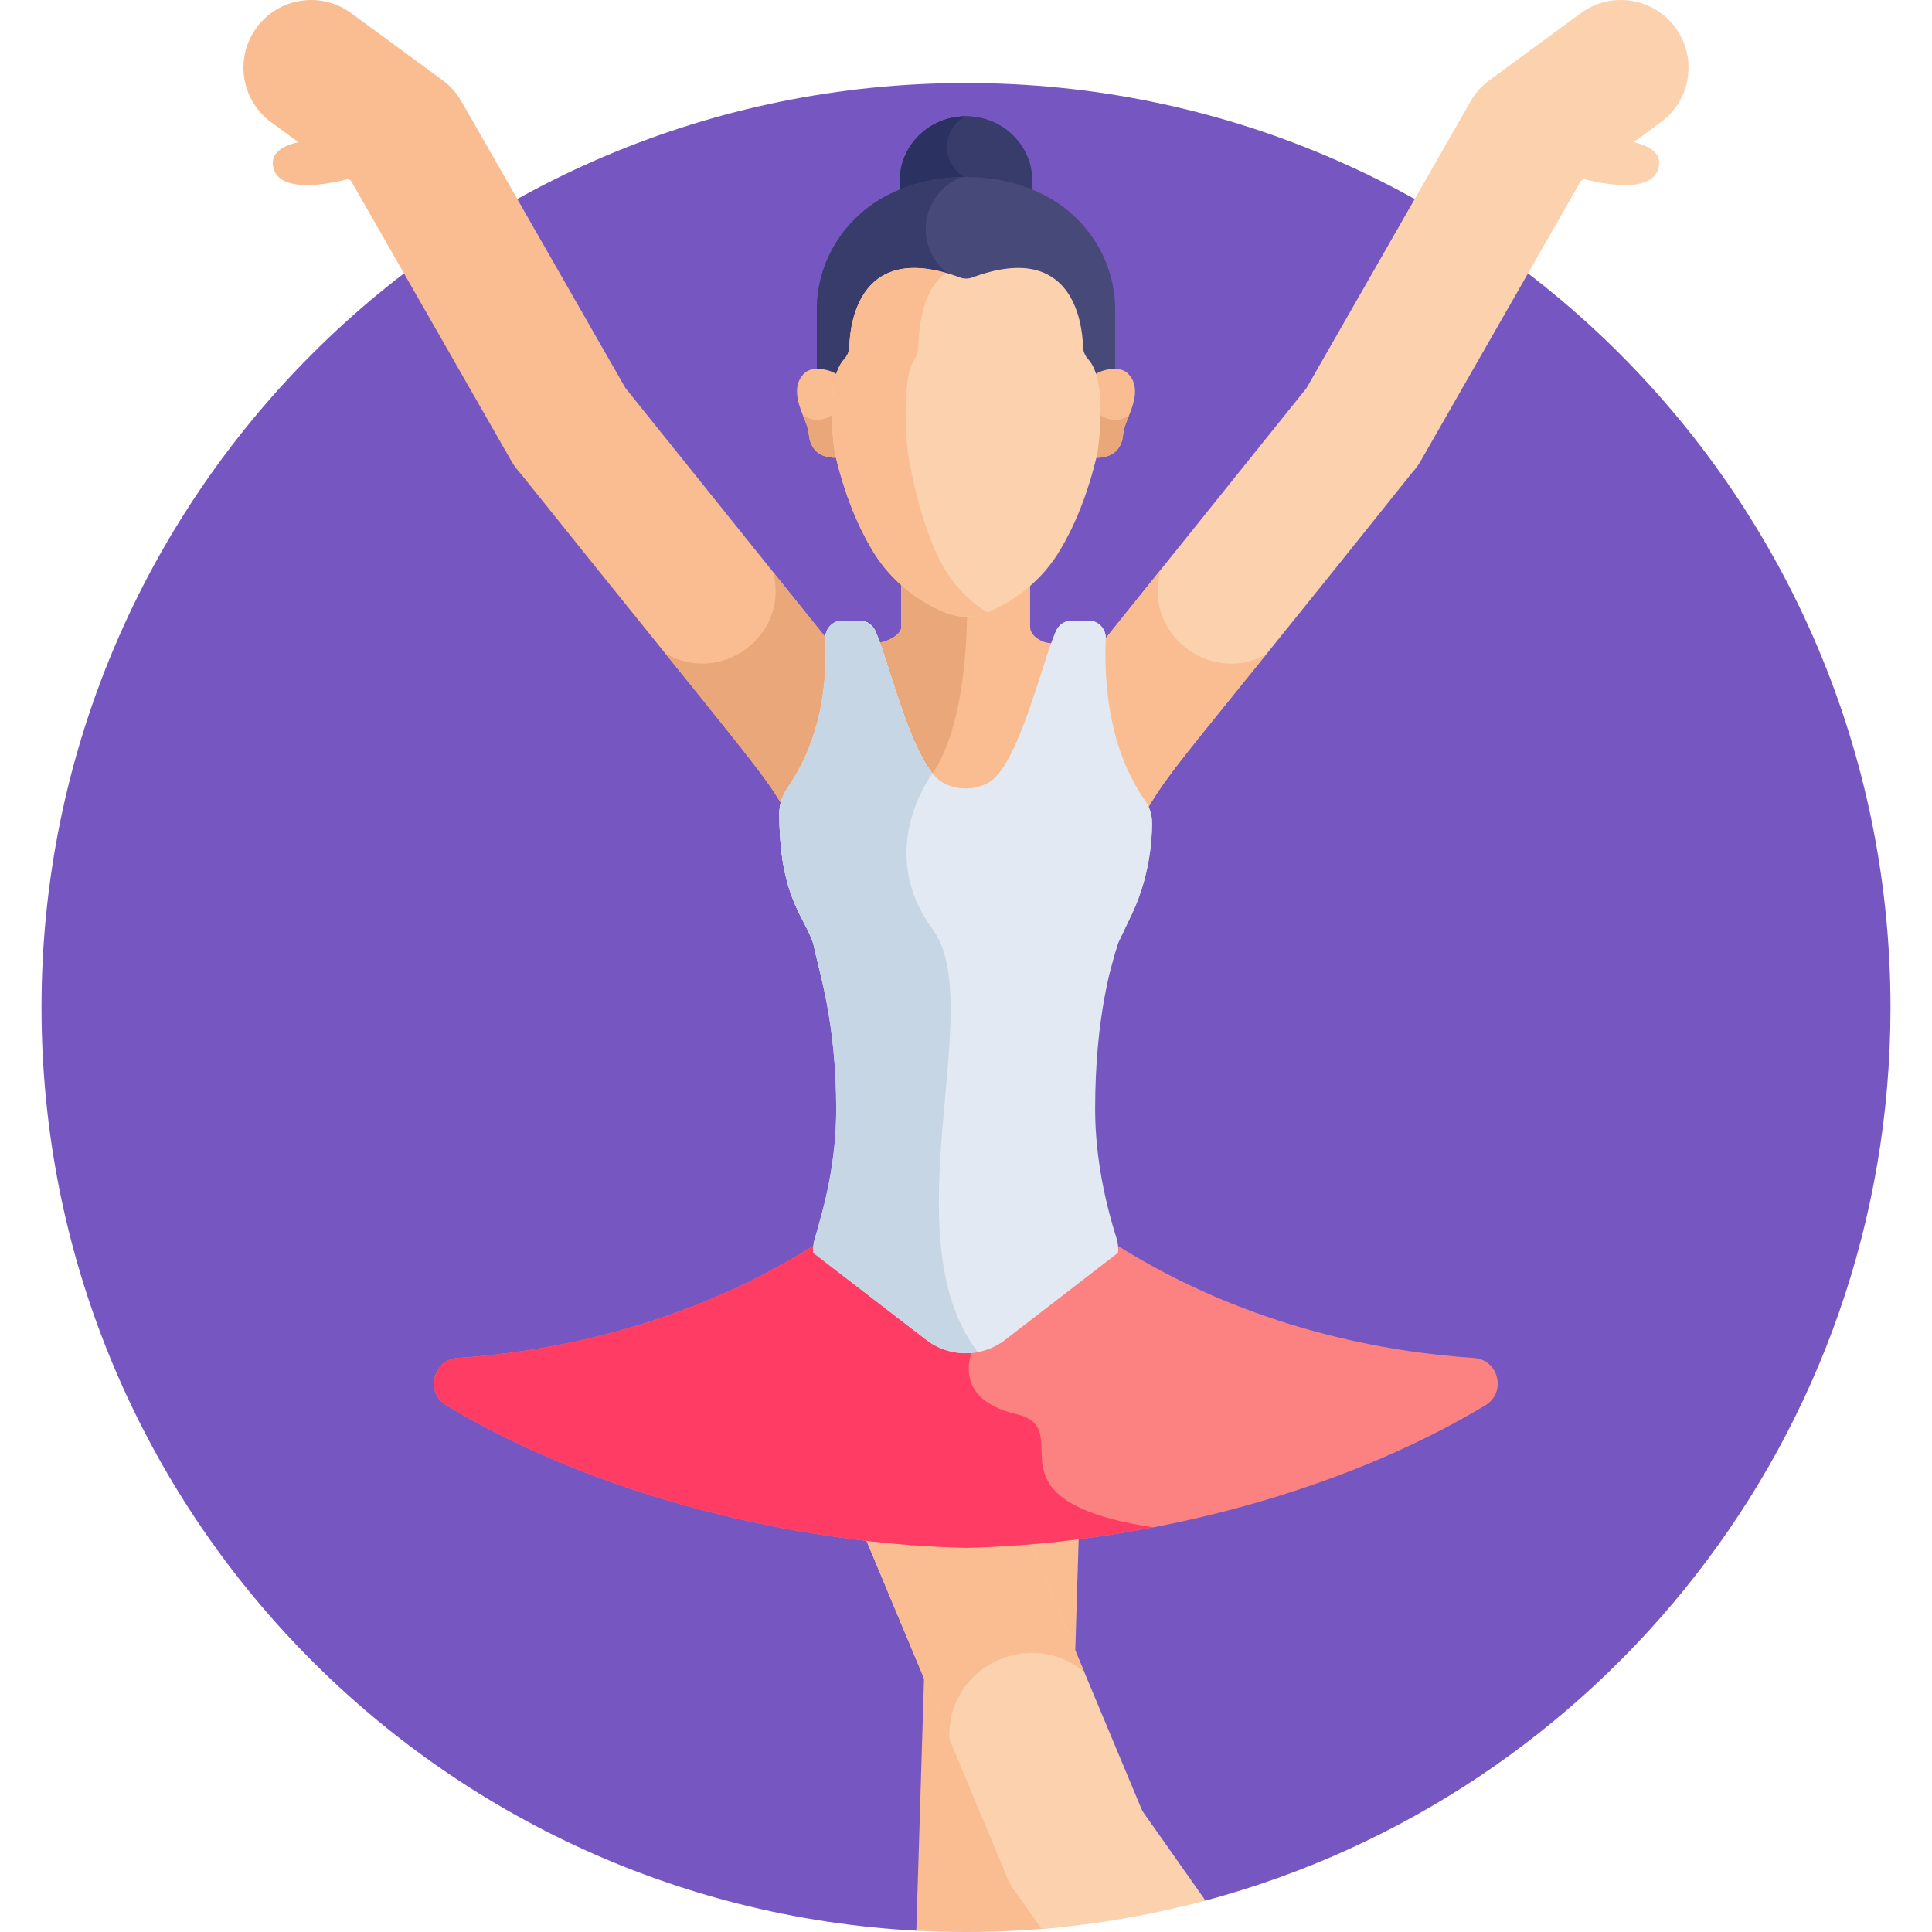 <?xml version="1.0" encoding="iso-8859-1"?>
<!-- Generator: Adobe Illustrator 21.0.0, SVG Export Plug-In . SVG Version: 6.00 Build 0)  -->
<svg xmlns="http://www.w3.org/2000/svg" xmlns:xlink="http://www.w3.org/1999/xlink" version="1.1" id="Capa_1" x="0px" y="0px" viewBox="0 0 512 512" style="enable-background:new 0 0 512 512;" xml:space="preserve" width="512" height="512">
<g>
	<path style="fill:#7657C1;" d="M256,22C120.69,22,11,131.69,11,267c0,130.892,102.646,237.804,231.833,244.646l76.632-7.964l0,0   C424.006,475.719,501,380.359,501,267C501,131.69,391.31,22,256,22z"/>
	<path style="fill:#F9BD91;" d="M267.439,358.638c-11.015-0.344-20.18,8.305-20.517,19.3l-4.089,133.707   c4.36,0.231,8.749,0.354,13.167,0.354c9.031,0,17.943-0.504,26.72-1.456l4.018-131.39   C287.074,368.16,278.434,358.974,267.439,358.638z"/>
	<path style="fill:#FCD2AE;" d="M301.456,478.113c-6.334-8.993-18.759-11.146-27.753-4.815c-8.993,6.336-11.148,18.76-4.814,27.753   l7.135,10.129c14.898-1.205,29.416-3.748,43.441-7.5L301.456,478.113z"/>
	<path style="fill:#FCD2AE;" d="M285.181,509.505c-7.794,0-15.194-4.603-18.386-12.245l-50.483-120.833   c-4.24-10.149,0.551-21.815,10.7-26.056c10.148-4.235,21.816,0.551,26.056,10.7l50.483,120.833   c4.24,10.149-0.551,21.815-10.7,26.056C290.342,509.008,287.74,509.505,285.181,509.505z"/>
	<path style="fill:#F9BD91;" d="M221.453,172.228l-55.692-69.374l-43.468-75.973c-1.332-2.347-3.224-4.403-5.396-5.912L93.052,3.475   c-7.983-5.857-19.2-4.134-25.057,3.849c-5.856,7.982-4.133,19.201,3.849,25.057l7.209,5.289c-3.914,0.888-7.857,2.847-6.483,7.179   c2.098,6.615,15.458,3.713,19.788,2.583l0.668,0.49l42.484,74.253c0.686,1.199,1.498,2.276,2.394,3.249   c65.636,81.856,63.977,78.471,71.304,91.295c-0.029-2.28,0.092-4.143,1.721-6.509C218.131,199.757,221.584,187.305,221.453,172.228   z"/>
	<path style="fill:#FCD2AE;" d="M444.005,7.323c-5.857-7.982-17.073-9.706-25.056-3.849l-23.853,17.5   c-2.164,1.504-4.054,3.555-5.387,5.903l-43.47,75.977l-55.937,69.679c-0.09,12.18,1.927,28.156,10.934,41.074   c0.712,1.023,1.156,2.174,1.322,3.373c7.897-13.903,8.319-12.358,71.543-91.564c0.894-0.972,1.704-2.046,2.388-3.242l42.484-74.253   l0.668-0.49c4.33,1.131,17.691,4.032,19.788-2.583c1.374-4.332-2.569-6.291-6.483-7.179l7.209-5.289   C448.138,26.525,449.86,15.306,444.005,7.323z"/>
	<path style="fill:#F9BD91;" d="M256,408.173v0.003c-0.014,0-0.071,0-0.085,0v-0.003c-8.833-0.207-17.933-0.859-27.152-1.945   l22.854,54.703c-0.986-19.106,21.355-29.904,35.745-17.775l-14.979-35.854C266.847,407.753,261.374,408.048,256,408.173z"/>
	<path style="fill:#F9BD91;" d="M278.61,170.454c-2.369,0-5.618-1.92-5.618-4.29v-12.917c-3.324,2.897-7.13,5.28-11.288,7.024   c-3.602,1.511-7.73,1.505-11.318,0c-4.268-1.79-8.162-4.259-11.546-7.261v13.154c0,2.369-4.576,4.29-6.945,4.29   c-0.083,0-0.163,0.012-0.246,0.012l1.96,9.587c4.817,14.909,9.055,26.484,15.017,29.743c4.561,2.494,10.012,2.496,14.578,0.003   c5.964-3.258,10.205-14.838,15.024-29.751l2.123-9.51c-0.551-0.052-1.108-0.085-1.672-0.085H278.61z"/>
	<path style="fill:#EAA77A;" d="M256.31,161.389c-2.021,0.036-4.046-0.331-5.923-1.118c-4.268-1.79-8.162-4.259-11.546-7.261v13.154   c0,2.369-4.576,4.29-6.945,4.29c-0.083,0-0.163,0.012-0.246,0.012l1.96,9.587c3.924,12.144,7.464,22.074,11.863,27.101   C254.395,196.67,256.186,175.416,256.31,161.389z"/>
	<path style="fill:#FC8181;" d="M390.574,359.872c-22.557-1.478-58.91-7.533-94.286-29.687l0,0l-30.214,23.306   c-5.935,4.76-14.381,4.755-20.311-0.011l-30.24-23.296c-35.376,22.154-71.626,28.209-94.183,29.687   c-6.613,0.433-8.736,9.15-3.055,12.564c40.017,24.044,92.304,36.686,137.629,37.747v0.003c0.014,0,0.071,0,0.085,0v-0.003   c45.383-1.062,97.653-13.727,137.629-37.747C399.31,369.022,397.187,360.305,390.574,359.872z"/>
	<path style="fill:#FF3C63;" d="M269.343,374.767c-18.401-4.352-11.252-17.856-11.252-17.856l-0.002-0.01   c-4.29,0.576-8.761-0.556-12.325-3.42l-30.24-23.296c-35.376,22.154-71.626,28.209-94.183,29.687   c-6.613,0.434-8.736,9.15-3.055,12.564c40.017,24.044,92.304,36.686,137.629,37.747v0.003c0.014,0,0.071,0,0.085,0v-0.003   c15.958-0.374,32.767-2.188,49.594-5.42C258.836,397.531,286.417,378.805,269.343,374.767z"/>
	<path style="fill:#E2E9F2;" d="M303.413,212.09c-9.246-13.263-10.897-29.98-10.385-42.867c0.103-2.603-1.97-4.765-4.576-4.765   h-4.405c-1.819,0-3.448,1.083-4.188,2.745c-3.683,8.274-9.983,35.925-17.93,40.266c-3.742,2.044-8.288,2.043-12.03-0.003   c-7.945-4.342-14.243-31.992-17.925-40.263c-0.74-1.661-2.369-2.745-4.188-2.745h-4.489c-2.598,0-4.679,2.153-4.575,4.749   c0.487,12.132-1.127,26.642-9.98,39.495c-1.415,2.055-2.214,4.475-2.207,6.97c0.054,21.676,6.343,26.863,8.97,34.152   c0.403,2.096,1.068,4.68,1.812,7.807h76.809c0.862-3.551,1.674-6.138,2.198-7.777c1.418-2.968,3.766-7.898,3.617-7.587   c5.784-12.094,5.32-23.942,5.35-24.218C305.297,215.917,304.633,213.84,303.413,212.09z"/>
	<path style="fill:#C7D6E5;" d="M215.843,251.43c0.015,0.068,0.031,0.138,0.046,0.206c0.377,1.679,0.886,3.7,1.431,5.995h33.971   c-0.683-4.543-1.969-8.429-4.168-11.418c-15.512-21.091,0-41.237,0-41.237l0.001-0.003l-0.001-0.001   c-6.648-8.209-11.878-30.378-15.126-37.72c-0.007-0.016-0.014-0.034-0.021-0.05c-0.77-1.73-2.458-2.745-4.188-2.745h-4.489   c-2.613,0-4.679,2.165-4.575,4.749c0.573,14.225-1.967,27.862-9.98,39.495c-1.415,2.055-2.214,4.475-2.207,6.97   C206.595,239.279,214,243.136,215.843,251.43z"/>
	<path style="fill:#383C6B;" d="M256,47.303c6.76,0,12.496,1.267,17.324,3.22c0.136-0.859,0.208-1.738,0.208-2.633   c0-9.43-7.849-17.074-17.532-17.074c-9.683,0-17.532,7.644-17.532,17.074c0,0.896,0.072,1.775,0.208,2.633   C243.504,48.57,249.239,47.303,256,47.303z"/>
	<path style="fill:#383C6B;" d="M256,47.303c6.76,0,12.496,1.267,17.324,3.22c0.136-0.859,0.208-1.738,0.208-2.633   c0-9.43-7.849-17.074-17.532-17.074c-9.683,0-17.532,7.644-17.532,17.074c0,0.896,0.072,1.775,0.208,2.633   C243.504,48.57,249.239,47.303,256,47.303z"/>
	<path style="fill:#2B3160;" d="M250.963,38.939c0-3.5,1.946-6.544,4.814-8.112c-9.579,0.118-17.309,7.706-17.309,17.063   c0,0.896,0.072,1.775,0.208,2.633c4.828-1.953,10.564-3.22,17.324-3.22c0.105,0,0.204,0.007,0.308,0.007   C253.154,45.839,250.963,42.649,250.963,38.939z"/>
	<path style="fill:#474979;" d="M221.738,99.744L221.738,99.744c0.49-1.563,1.162-3.483,2.069-4.479   c0.817-0.896,1.329-2.006,1.366-3.192c0.212-6.931,2.948-28.29,29.218-18.482c1.032,0.385,2.184,0.385,3.217,0   c26.27-9.807,29.006,11.551,29.218,18.482c0.036,1.186,0.549,2.296,1.366,3.192c0.907,0.996,1.579,2.916,2.069,4.479l0,0   c1.331-0.864,3.397-1.46,5.265-1.417l0-0.005V82.03c0-12.748-7.297-24.562-19.139-30.512c-5.41-2.718-12.136-4.604-20.388-4.604   c-8.251,0-14.978,1.886-20.388,4.604c-11.842,5.95-19.139,17.764-19.139,30.512v16.292l0,0.005   C218.341,98.284,220.407,98.88,221.738,99.744z"/>
	<path style="fill:#383C6B;" d="M245.335,60.735c0-6.274,3.906-11.624,9.413-13.785c-7.675,0.183-14.006,1.991-19.136,4.569   c-11.842,5.95-19.139,17.764-19.139,30.512v16.292l0,0.005c1.868-0.043,3.934,0.553,5.265,1.417v0   c0.491-1.563,1.162-3.483,2.069-4.479c0.817-0.896,1.329-2.006,1.366-3.192c0.204-6.64,2.738-26.502,26.047-19.537   C247.651,69.831,245.335,65.559,245.335,60.735z"/>
	<path style="fill:#F9BD91;" d="M221.413,120.26c0,0-2.144-13.213,0.325-21.082c-2.241-1.454-6.569-2.165-8.516-0.311   c-3.986,3.795-1.066,9.525,0.332,13.145c0.429,1.112,0.706,2.235,0.831,3.362c0.272,2.447,1.634,6.029,7.284,5.944   C221.584,120.966,221.496,120.619,221.413,120.26z"/>
	<path style="fill:#EAA77A;" d="M220.557,109.884c-1.087,0.864-2.459,1.383-3.955,1.383c-1.458,0-2.798-0.496-3.872-1.321   c0.291,0.738,0.582,1.435,0.825,2.066c0.429,1.112,0.706,2.235,0.831,3.362c0.272,2.447,1.634,6.029,7.284,5.944   c-0.085-0.353-0.173-0.7-0.256-1.058C221.413,120.26,220.632,115.437,220.557,109.884z"/>
	<path style="fill:#F9BD91;" d="M298.778,98.867c-1.947-1.854-6.276-1.143-8.516,0.311c2.469,7.869,0.325,21.082,0.325,21.082   c-0.083,0.358-0.171,0.706-0.256,1.058c5.649,0.084,7.012-3.497,7.284-5.944c0.125-1.126,0.402-2.25,0.831-3.362   C299.843,108.392,302.764,102.662,298.778,98.867z"/>
	<path style="fill:#EAA77A;" d="M295.49,111.267c-1.537,0-2.946-0.545-4.046-1.451c-0.07,5.581-0.857,10.444-0.857,10.444   c-0.084,0.358-0.171,0.705-0.256,1.058c5.649,0.084,7.012-3.497,7.284-5.944c0.125-1.126,0.402-2.25,0.831-3.362   c0.233-0.603,0.508-1.267,0.786-1.968C298.181,110.81,296.89,111.267,295.49,111.267z"/>
	<path style="fill:#FCD2AE;" d="M288.398,95.229c-0.821-0.897-1.336-2.007-1.373-3.194c-0.214-6.935-2.963-28.305-29.364-18.492   c-1.037,0.385-2.195,0.385-3.233,0c-26.401-9.813-29.15,11.558-29.364,18.492c-0.036,1.187-0.552,2.297-1.373,3.194   c-5.503,6.013-2.406,25.008-2.406,25.008c2.632,11.261,6.299,19.627,10,25.768c4.379,7.265,11.114,12.926,19.1,16.275   c3.588,1.505,7.716,1.511,11.318,0c7.986-3.35,14.721-9.01,19.1-16.275c3.701-6.141,7.368-14.506,10-25.768   C290.805,120.237,293.902,101.242,288.398,95.229z"/>
	<path style="fill:#F9BD91;" d="M247.876,146.005c-2.684-6.141-5.344-14.506-7.253-25.768c0,0-2.246-18.995,1.745-25.008   c0.595-0.897,0.969-2.007,0.996-3.193c0.104-4.657,1.046-15.81,7.445-19.673c-23.022-6.595-25.54,13.07-25.744,19.673   c-0.036,1.187-0.552,2.297-1.373,3.193c-5.503,6.013-2.406,25.008-2.406,25.008c2.632,11.261,6.299,19.627,10,25.768   c4.378,7.265,11.114,12.926,19.1,16.275c3.588,1.505,7.716,1.511,11.318,0l0.014-0.006   C255.931,158.923,251.05,153.266,247.876,146.005z"/>
	<path style="fill:#F9BD91;" d="M307.626,150.953l-17.325,21.581c-0.09,12.18,1.927,28.156,10.934,41.074   c0.712,1.023,1.156,2.174,1.322,3.373c5.788-10.191,7.564-12.085,32.996-43.561C320.553,181.727,302.667,167.656,307.626,150.953z"/>
	<path style="fill:#EAA77A;" d="M221.453,172.228l-16.558-20.626c4.384,16.902-13.961,30.281-28.655,21.477   c27.033,33.519,27.511,34.085,32.97,43.64c-0.029-2.28,0.092-4.143,1.721-6.509C218.131,199.757,221.584,187.305,221.453,172.228z"/>
	<path style="fill:#E2E9F2;" d="M221.608,293.95c0,13.218-2.928,25.551-5.674,34.212c-0.414,1.305-0.517,2.611-0.383,3.864   l29.617,22.816c6.276,5.044,15.215,5.049,21.497,0.011l29.616-22.845c0.13-1.248,0.027-2.548-0.384-3.846   c-2.747-8.661-5.674-20.993-5.674-34.212c0-24.63,4.462-38.964,6.103-44.095c1.418-2.968,3.766-7.898,3.617-7.587   c5.784-12.094,5.32-23.942,5.35-24.218c0.005-2.133-0.66-4.21-1.879-5.96c-9.246-13.263-10.897-29.98-10.385-42.867   c0.103-2.603-1.97-4.765-4.576-4.765h-4.405c-1.819,0-3.448,1.083-4.188,2.745c-3.683,8.274-9.983,35.925-17.93,40.266   c-3.742,2.044-8.288,2.043-12.03-0.003c-7.945-4.342-14.243-31.992-17.925-40.263c-0.74-1.661-2.369-2.745-4.188-2.745h-4.489   c-2.598,0-4.679,2.153-4.575,4.749c0.487,12.132-1.127,26.642-9.98,39.495c-1.415,2.055-2.214,4.475-2.207,6.97   c0.054,21.676,6.343,26.863,8.97,34.152C216.932,257.241,221.608,270.506,221.608,293.95z"/>
	<path style="fill:#C7D6E5;" d="M259.109,358.32c-23.606-31.172,2.853-91.931-11.986-112.106c-15.512-21.091,0-41.237,0-41.237   l0.001-0.003c-6.636-8.193-11.907-30.489-15.148-37.772c-0.739-1.661-2.369-2.745-4.188-2.745h-4.489   c-2.598,0-4.679,2.152-4.575,4.749c0.488,12.132-1.127,26.642-9.98,39.495c-1.415,2.055-2.214,4.475-2.207,6.97   c0.054,21.676,6.343,26.863,8.97,34.152c1.426,7.416,6.102,20.682,6.102,44.126c0,21.603-6.577,33.203-6.057,38.076l29.617,22.816   C249.189,358.074,254.301,359.226,259.109,358.32z"/>
</g>















</svg>
